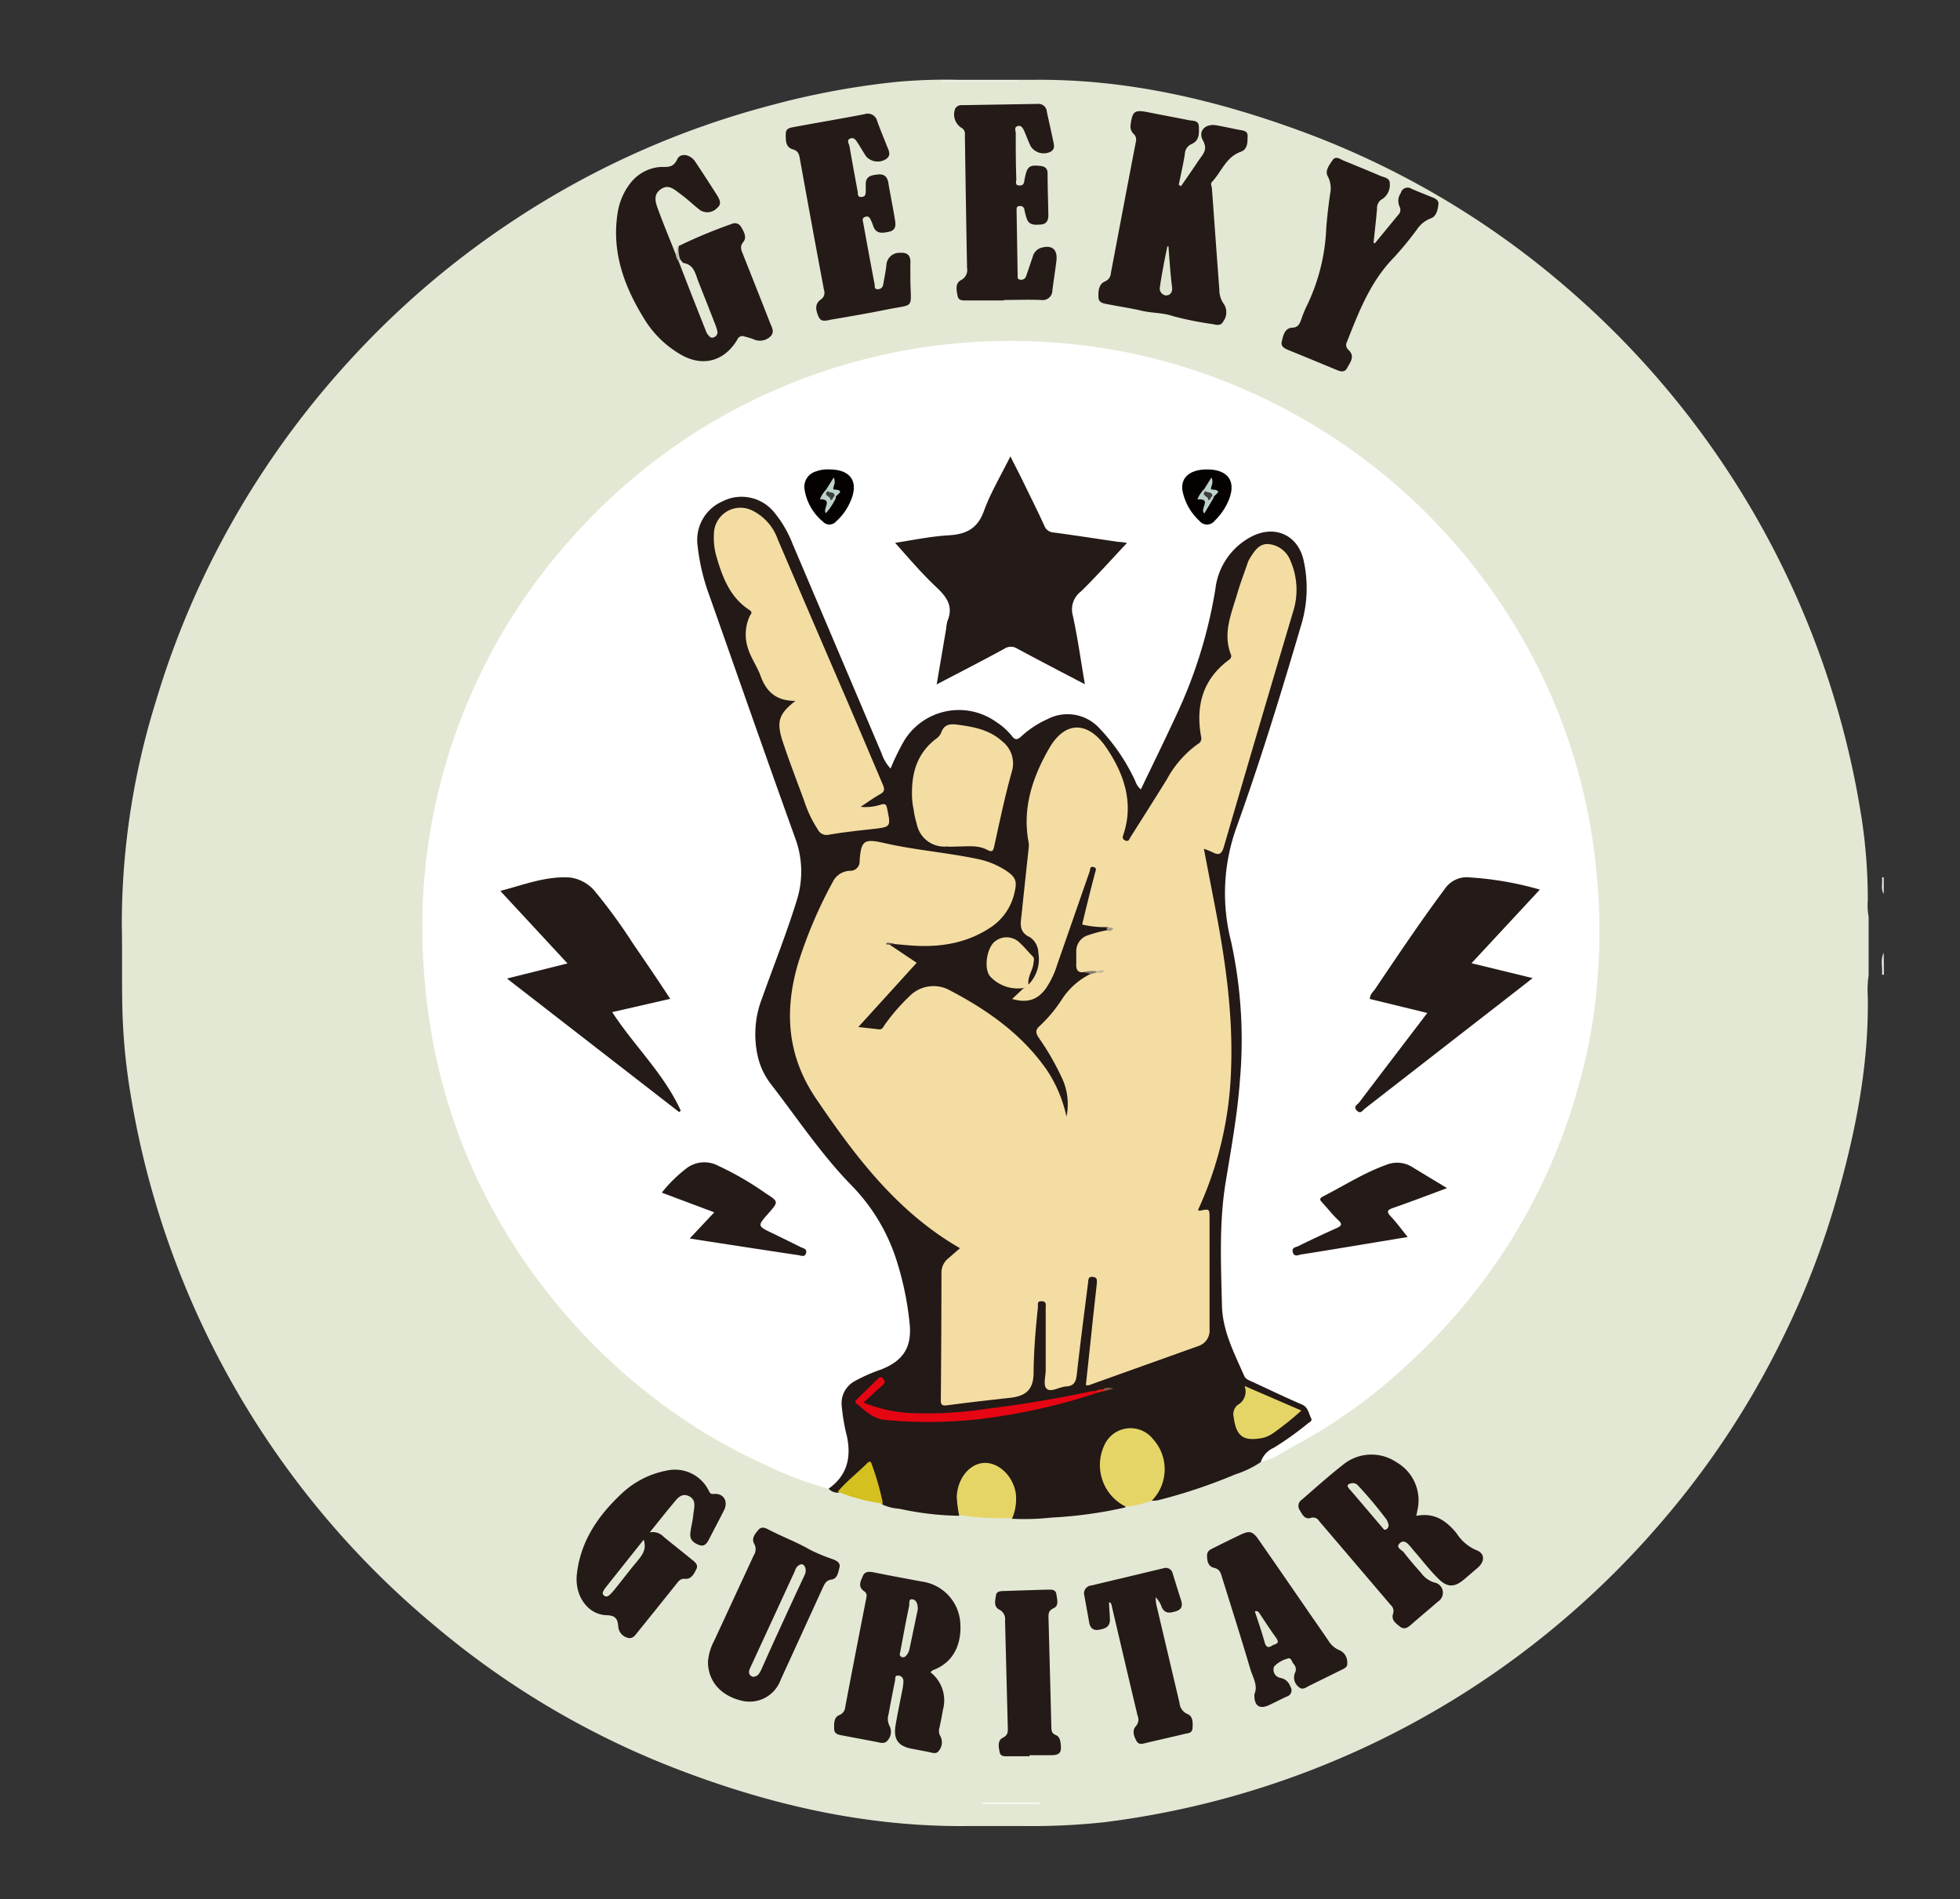 <svg id="圖層_1" data-name="圖層 1" xmlns="http://www.w3.org/2000/svg" viewBox="0 0 280.14 271.44"><rect x="0" y="0" width="280.14" height="271.44" fill="#333333" stroke="none"/><defs><style>.cls-1{fill:#e3e8d4;}.cls-2{fill:#ecf0e2;}.cls-3{fill:#f7f8f2;}.cls-4{fill:#edf1e4;}.cls-5{fill:#f5f7ef;}.cls-6{fill:#fff;}.cls-7{fill:#231916;}.cls-8{fill:#241a17;}.cls-9{fill:#241917;}.cls-10{fill:#e5d567;}.cls-11{fill:#d4c01e;}.cls-12{fill:#bfc3b7;}.cls-13{fill:#050101;}.cls-14{fill:#f4dda3;}.cls-15{fill:#e60512;}.cls-16{fill:#847e71;}.cls-17{fill:#855643;}.cls-18{fill:#a59d89;}.cls-19{fill:#e31b15;}.cls-20{fill:#605c57;}.cls-21{fill:#e0e5d2;}.cls-22{fill:#e2e7d3;}.cls-23{fill:#e2e7d4;}.cls-24{fill:#e1e6d3;}.cls-25{fill:#bdd1cb;}.cls-26{fill:#bed3cc;}.cls-27{fill:#c8bb9b;}.cls-28{fill:#3d413b;}</style></defs><path class="cls-1" d="M267.08,131v8.39a14,14,0,0,0-.12,3c.17,10-1.81,19.7-4.56,29.26a118,118,0,0,1-7.63,19.64A122.59,122.59,0,0,1,237.92,217a126.26,126.26,0,0,1-23.25,21.34,125.13,125.13,0,0,1-56.86,22.09,97.62,97.62,0,0,1-11.72.54h-7.56c-14.27.18-27.93-2.88-41.19-7.92a121.14,121.14,0,0,1-35.11-20.62,125.08,125.08,0,0,1-43.56-76,86.83,86.83,0,0,1-1.18-12.27c-.09-4,0-8.07-.08-12.11a107.26,107.26,0,0,1,4.85-31.76,124.27,124.27,0,0,1,15.4-33A126,126,0,0,1,49.83,51.67a124.65,124.65,0,0,1,24-20.45A123.3,123.3,0,0,1,110.1,15.07,113.36,113.36,0,0,1,128,11.72a76.56,76.56,0,0,1,9.09-.31h10.38C161.05,11.23,174,14.3,186.65,19a122.86,122.86,0,0,1,37.14,22,125.43,125.43,0,0,1,42.39,76.6,77.61,77.61,0,0,1,.78,11.09A8.52,8.52,0,0,0,267.08,131Z"/><path class="cls-2" d="M145.61,11.43a1.85,1.85,0,0,0,0,.23H134.56c0-.08,0-.16,0-.23Z"/><path class="cls-3" d="M148.57,257.61v.23h-8.16a1.69,1.69,0,0,0,0-.23Z"/><path class="cls-4" d="M269.26,139.3H269c.1-1-.27-2.12.23-3.13Z"/><path class="cls-5" d="M269,125.38h.23v2.4C268.79,127,269.11,126.18,269,125.38Z"/><path class="cls-6" d="M118.43,212.76a48.23,48.23,0,0,1-8.29-3.06,80.67,80.67,0,0,1-18.06-11,85.89,85.89,0,0,1-22.51-27.45,81.78,81.78,0,0,1-7.62-22,91.23,91.23,0,0,1-1.48-12.55,82.69,82.69,0,0,1,6.69-37.08A81.85,81.85,0,0,1,80.08,78.77a84.93,84.93,0,0,1,18-16.12A83.85,83.85,0,0,1,149.6,48.89a82.23,82.23,0,0,1,28,6.66A84.7,84.7,0,0,1,217,90.22a82.61,82.61,0,0,1,10.2,27.22,91.57,91.57,0,0,1,1.36,12.93,79.84,79.84,0,0,1-.15,8.34,75.86,75.86,0,0,1-2.72,16.23,83.64,83.64,0,0,1-16.29,31.43,87.55,87.55,0,0,1-8.52,8.91,76,76,0,0,1-16,11.41c-1.51.8-2.86,1.93-4.62,2.19-.32-1.17.59-1.66,1.3-2.15,1.54-1.08,3.13-2.08,4.61-3.25a1.28,1.28,0,0,0,.36-1.86,1.13,1.13,0,0,0-.59-.55c-2.25-1-4.48-2.12-6.76-3.11a4.39,4.39,0,0,1-2.14-2.13c-2.4-4.35-2.83-9.05-3-13.9-.21-7.09.86-14,2-21a81.53,81.53,0,0,0,.83-16.74,56,56,0,0,0-1.59-10.9,26,26,0,0,1,1-15.09c3.51-9.79,6.59-19.72,9.46-29.71a17.29,17.29,0,0,0,.22-8.09c-.68-3.57-4-5.06-7.13-3.25a8.67,8.67,0,0,0-4.11,5,18.11,18.11,0,0,0-.71,2.79c-1.14,7.44-3.93,14.32-7.14,21-.94,2-1.91,3.87-2.91,5.79-.23.45-.45,1-1.08,1s-.73-.57-1-1c-1.44-2.58-2.78-5.21-5-7.29a6,6,0,0,0-7.47-1.14,18.49,18.49,0,0,0-2.79,1.85c-1.25,1-1.54.93-2.65-.15a9.61,9.61,0,0,0-7.42-3,8.16,8.16,0,0,0-6.62,3.5,19.25,19.25,0,0,0-1.85,3.36c-.19.43-.36,1-.93,1s-.89-.5-1.1-1c-.86-1.84-1.65-3.72-2.44-5.6q-5.44-12.94-11-25.84a17.72,17.72,0,0,0-2.09-3.63c-2.32-3.13-6.22-2.59-8.27-1.16a5.4,5.4,0,0,0-2.2,5.15,23.64,23.64,0,0,0,1.32,6.33c2.73,7.85,5.59,15.66,8.35,23.51,1.53,4.33,3,8.68,4.54,13a11.55,11.55,0,0,1,.2,6.86c-1.14,4.25-2.77,8.34-4.27,12.48-.93,2.59-2,5.12-1.89,8a11.6,11.6,0,0,0,2.33,7c3.1,4,6,8.18,9.34,12,1,1.16,2.13,2.17,3.11,3.33,4.22,5,6.19,10.84,7.06,17.18.09.67.22,1.34.25,2a6,6,0,0,1-4,6.32c-1.18.49-2.4.9-3.53,1.5a3.68,3.68,0,0,0-2.19,4.33c.29,2,.92,4,.83,6.05a6.69,6.69,0,0,1-1.42,3.87A2.4,2.4,0,0,1,118.43,212.76Z"/><path class="cls-7" d="M118.43,212.76c2.62-1.85,3.25-4.4,2.64-7.4a28.4,28.4,0,0,1-.78-4.59,3.6,3.6,0,0,1,1.87-3.38,23.13,23.13,0,0,1,3.71-1.64c3.36-1.3,4.55-3.34,4.11-6.9a44,44,0,0,0-2-9.22,27,27,0,0,0-6.19-10.13c-4.42-4.5-7.88-9.76-11.72-14.71a10.2,10.2,0,0,1-1.8-4,14.17,14.17,0,0,1,.65-8.12c1.62-4.58,3.44-9.09,4.88-13.74a13.65,13.65,0,0,0-.09-9c-4.16-11.55-8.2-23.14-12.28-34.71A29.68,29.68,0,0,1,99.71,78a6,6,0,0,1,3.52-6.33,6,6,0,0,1,7.4,1.52,16.37,16.37,0,0,1,2.65,4.53q6.38,15,12.72,29.94a5.91,5.91,0,0,0,1.29,2.18,32.35,32.35,0,0,1,2-4.08,9.18,9.18,0,0,1,13.11-2.57,9.36,9.36,0,0,1,2.23,2c.45.6.78.56,1.32.07a14,14,0,0,1,3.78-2.49,6.18,6.18,0,0,1,7.38,1.28,27.92,27.92,0,0,1,5.16,7.59,2.59,2.59,0,0,0,.79,1.18c1.72-3.59,3.45-7.11,5.1-10.68a67.85,67.85,0,0,0,5.56-18,9.69,9.69,0,0,1,5-7.37c3.45-1.88,6.91-.32,7.65,3.54a18.14,18.14,0,0,1-.29,8.66c-2.91,9.91-5.93,19.78-9.43,29.5a27.76,27.76,0,0,0-.68,16.14,65.94,65.94,0,0,1,1.25,19.77c-.35,4.83-1.22,9.58-2,14.35-1,5.9-.71,11.86-.57,17.81.09,3.72,1.76,6.83,3.17,10.07.22.52.75.68,1.23.9,2.31,1.06,4.61,2.18,6.95,3.18,1,.4,1,1.24,1.4,2,.2.4-.21.55-.45.73a44,44,0,0,1-4.87,3.48,3.37,3.37,0,0,0-1.88,2.06,14.31,14.31,0,0,1-3.63,1.75,76.6,76.6,0,0,1-10.74,3.62,3.88,3.88,0,0,1-1.17.15c-.22-.51.18-.82.4-1.18a5.91,5.91,0,0,0-.33-7,3.7,3.7,0,0,0-6.58.75,6.17,6.17,0,0,0,1.72,7.26c.38.33.94.51,1,1.12a62.26,62.26,0,0,1-10.61,1.46,36,36,0,0,1-5.59.17c-.34-.5-.09-1,0-1.5a5.63,5.63,0,0,0-.5-3.61c-.91-1.74-2.28-2.53-3.95-2.24a4.1,4.1,0,0,0-3,3.4,10.76,10.76,0,0,0,0,2.27c0,.43.16.88-.18,1.25a42.47,42.47,0,0,1-8.48-1,6.88,6.88,0,0,1-2.4-.59c-.86-.9-.81-2.14-1.2-3.22-.77-2.14-.72-2.15-2.49-.69-.59.48-1.11,1-1.66,1.56a1.63,1.63,0,0,1-1.11.64A1.79,1.79,0,0,1,118.43,212.76Z"/><path class="cls-8" d="M168.8,26.61c.87-1.26,1.74-2.51,2.59-3.78.57-.83,1.27-1.45.54-2.76s.32-2.45,1.92-2.16c1.1.19,2.19.44,3.29.65.56.1,1.21.14,1.18.89s.08,1.88-1,2.25c-2.11.76-2.74,2.88-4.11,4.32-.2.22-.06.54,0,.81.36,4.86.7,9.72,1.07,14.57a3.44,3.44,0,0,0,.68,2.1,2.19,2.19,0,0,1-.15,2.48c-.33.65-1,.44-1.62.32a45.77,45.77,0,0,1-5.5-1.11c-1.51-.52-3.06-.43-4.56-.79s-3.14-.59-4.7-.9c-.61-.12-1.4-.17-1.43-1s0-1.87.93-2.28a1.32,1.32,0,0,0,.84-1.16c1.19-6.27,2.37-12.54,3.58-18.81a1.09,1.09,0,0,0-.29-1.08,1.47,1.47,0,0,1-.47-1.29c.26-2,.55-2.23,2.54-1.83s3.84.73,5.75,1.12c.59.12,1.44,0,1.47.89s.13,2-1,2.51a1.6,1.6,0,0,0-1,1.43c-.23,1.48-.57,2.94-.87,4.41Z"/><path class="cls-8" d="M97,35.16A72.85,72.85,0,0,1,104.59,32a1,1,0,0,1,1.28.35c.42.69.93,1.54.38,2.22s-.3,1.16-.07,1.74c1.29,3.26,2.59,6.51,3.86,9.78.25.64.74,1.35.07,2a2.18,2.18,0,0,1-2.45.38,10.77,10.77,0,0,0-1.26-.38.76.76,0,0,0-1,.42c-1.87,3.15-5,4-8.17,2.12a14.69,14.69,0,0,1-5.22-5.17c-2.85-4.63-4.62-9.55-3.72-15.11A9.1,9.1,0,0,1,90,26.31a6,6,0,0,1,4.1-2.42c1-.14,2,.33,2.69-1.11.45-1,1.89-.72,2.57.31q1.56,2.34,3.06,4.71c.39.62.83,1.34.07,1.93a1.9,1.9,0,0,1-2.51.24c-.91-.72-1.75-1.53-2.68-2.21s-1.74-1.52-2.89-.69-.67,2-.28,3.05c.77,2.09,1.63,4.15,2.45,6.22.4.22.41.67.59,1,1.3,2.3,2,4.85,3.09,7.25a9.68,9.68,0,0,0,1.48,3c.43-.44.2-.86.06-1.23-.87-2.4-1.84-4.75-2.8-7.12a1.85,1.85,0,0,0-1-1.13A1.77,1.77,0,0,1,97,37,2.83,2.83,0,0,1,97,35.16Z"/><path class="cls-9" d="M202.43,216.64c2.56-.5,4.24.67,5.72,2.44a6.29,6.29,0,0,0,2.81,2.44c1.29.45,1.3,1.62.27,2.52l-2,1.71c-1.31,1.1-2.33,1.16-3.58-.06s-2.28-2.57-3.4-3.87c-.19-.21-.36-.43-.54-.64-.44-.53-1-1.24-1.65-.62s.33.95.61,1.33c.76,1,1.64,2,2.47,2.94a3.58,3.58,0,0,0,1.85,1.33,1.49,1.49,0,0,1,.53,2.74c-1.26,1.1-2.56,2.17-3.82,3.28-.49.43-1,.77-1.59.3s-1.3-.93-1-1.85a1.18,1.18,0,0,0-.37-1.28q-5.1-6-10.19-11.95a1,1,0,0,0-1.21-.46c-.88.26-1.23-.54-1.59-1.14a1.07,1.07,0,0,1,.33-1.48c2-1.73,4-3.53,6.14-5.19a6.41,6.41,0,0,1,7.41-.13,6.27,6.27,0,0,1,2.92,7C202.53,216.16,202.5,216.32,202.43,216.64Z"/><path class="cls-8" d="M130.12,40.09c.07,4.16.65,3.33-3.33,4.14-2.66.54-5.33,1-8,1.45-.62.11-1.42.44-1.79-.41s-.64-1.8.34-2.48a1.15,1.15,0,0,0,.43-1.35Q116,32,114.31,22.61c-.11-.66-.28-1.05-1-1.27-1.07-.32-1-1.33-1-2.2s.7-.88,1.25-1c3.33-.62,6.68-1.18,10-1.82a1.38,1.38,0,0,1,1.82,1c.43,1.2.93,2.37,1.39,3.56.27.67.67,1.36-.19,1.89a2.2,2.2,0,0,1-2.73-.36c-.45-.61-.8-1.29-1.22-1.92-.26-.39-.53-.92-1.11-.69s-.16.75-.1,1.12c.37,2.16.77,4.32,1.17,6.48.06.3-.08.78.52.75s.62-.4.63-.82,0-.64,0-1c0-1.17.8-1.28,1.7-1.39s1.38.28,1.53,1.2c.29,1.73.65,3.45.93,5.18.13.76.23,1.57-.83,1.8s-1.94.33-2.32-1a3.76,3.76,0,0,0-.23-.55c-.17-.36-.3-.76-.85-.58s-.33.59-.28.9q.78,4.35,1.61,8.7c.06.27-.09.73.4.74a.76.76,0,0,0,.84-.69c.15-.91.35-1.81.45-2.72a1.86,1.86,0,0,1,2-1.79c.92-.06,1.45.32,1.43,1.31C130.11,38.41,130.12,39.25,130.12,40.09Z"/><path class="cls-8" d="M133,239a5.08,5.08,0,0,1,1.78,5.33c-.15.86-.32,1.73-.5,2.58a1.5,1.5,0,0,0,.14,1.25,1.88,1.88,0,0,1-.19,2c-.36.62-1,.33-1.53.22l-2.35-.45c-2-.38-2.7-1.35-2.33-3.47.3-1.73.66-3.45,1-5.18a6.34,6.34,0,0,0,.1-1.06.75.75,0,0,0-.78-.75c-.5,0-.35.43-.41.71-.32,1.6-.64,3.21-.93,4.82a2.18,2.18,0,0,0,.16,1.7,1.86,1.86,0,0,1-.26,2c-.44.6-1.07.36-1.66.24l-4.82-.91c-.56-.1-1.18-.2-1.19-.92s-.1-1.64.73-2a1.31,1.31,0,0,0,.85-1.16q1.47-7.75,3-15.51c.07-.36.12-.71-.26-1-1-.65-.54-1.48-.21-2.23s1.07-.58,1.76-.45c2.19.45,4.39.84,6.58,1.26a6.38,6.38,0,0,1,5.56,5.74c.23,2.57-.51,5.69-3.91,6.94A1.69,1.69,0,0,0,133,239Z"/><path class="cls-8" d="M143.51,42.94h-5.27c-.56,0-1.24.08-1.37-.64s-.43-1.78.49-2.27a1.62,1.62,0,0,0,.86-1.75q-.18-9.53-.31-19a1,1,0,0,0-.57-1.06,2.27,2.27,0,0,1-.82-2.68,1,1,0,0,1,1-.51l10.78-.18a1.19,1.19,0,0,1,1.32,1.1c.28,1.33.59,2.65.87,4,.14.69.44,1.46-.53,1.82a2.21,2.21,0,0,1-2.62-.83c-.36-.71-.62-1.47-.94-2.19-.19-.4-.4-.89-.95-.73s-.27.68-.27,1c0,2.2,0,4.4.08,6.59,0,.34-.25.88.43.9s.66-.4.75-.87c.36-1.88.65-2.1,2.29-1.92.66.08,1,.38,1,1.07,0,2,.08,4,.11,6,0,.74-.29,1.25-1.09,1.3s-1.66.15-2-.85a9.35,9.35,0,0,1-.33-1.26.58.58,0,0,0-.66-.53c-.51,0-.46.34-.46.66l.15,9.22c0,.25-.06.6.36.64a.73.73,0,0,0,.85-.5c.32-.9.61-1.81.93-2.71a1.8,1.8,0,0,1,1.11-1.31c1.63-.52,2.49.16,2.29,1.84-.17,1.39-.39,2.77-.57,4.15a1.4,1.4,0,0,1-1.65,1.43c-1.76-.07-3.52,0-5.27,0Z"/><path class="cls-8" d="M196.5,34.78l3.33-4.05a1,1,0,0,0,.21-1.2,1.93,1.93,0,0,1,.17-1.93,1,1,0,0,1,1.53-.62c.88.38,1.77.73,2.65,1.09.56.23,1.29.42,1.2,1.14s-.26,1.72-1.1,2a4.2,4.2,0,0,0-2,1.63,50,50,0,0,1-3.19,3.89c-3.39,3.42-5.06,7.76-6.77,12.1a.93.93,0,0,0,.2,1.17c1,.92.24,1.8-.19,2.6s-1.15.41-1.78.15c-2.17-.9-4.34-1.8-6.51-2.68-.58-.24-1.23-.51-1.05-1.24s.35-1.9,1.45-2c.84,0,1.07-.48,1.31-1.1a15.65,15.65,0,0,1,.81-2,28,28,0,0,0,2.79-11.15c.13-1.63.32-3.25.55-4.87a3.68,3.68,0,0,0-.33-2.51c-.45-.8.22-1.61.66-2.28s1-.25,1.52,0c1.77.73,3.54,1.44,5.3,2.2.55.24,1.41.29,1.38,1.11a2.41,2.41,0,0,1-1,2.17,1.48,1.48,0,0,0-.82,1.42c-.14,1.62-.33,3.25-.5,4.87Z"/><path class="cls-8" d="M92.86,219a2.16,2.16,0,0,1,2,.64c1.33,1.09,2.68,2.15,4,3.23.43.35,1,.73.67,1.38s-.69,1.46-1.59,1.39c-.67-.06-.92.3-1.24.7q-2.73,3.42-5.48,6.82c-.39.48-.75,1.14-1.53.9a1.79,1.79,0,0,1-1.33-1.66c-.08-1-.37-1.52-1.64-1.56-2.75-.08-4.61-2.81-4.27-5.86.51-4.61,2.92-8.2,6.17-11.3a12.87,12.87,0,0,1,6.68-3.51,5.38,5.38,0,0,1,6,2.87c.18.32.22.52.74.47,1.37-.13,2.08,1.06,1.45,2.32s-1.43,2.75-2.14,4.14c-.29.57-.65,1.1-1.36.86s-1.41-.7-1.33-1.62.35-1.8.43-2.71.54-2.13-.63-2.68-1.8.54-2.42,1.26C95,216.32,94,217.62,92.86,219Z"/><path class="cls-9" d="M101.19,237.53a7.45,7.45,0,0,1,.87-3l5.67-12.24a1.57,1.57,0,0,0,.07-1.65c-.44-.75.13-1.46.6-2s1-.27,1.52,0c1.93,1,4,1.77,5.88,2.86a25.86,25.86,0,0,0,3.26,1.35c.54.21,1.11.51.92,1.2s-.3,1.58-1.11,1.69-1,.61-1.28,1.19c-2,4.38-4,8.76-6,13.12a4.73,4.73,0,0,1-5.62,3C103.08,242.35,101.21,240.34,101.19,237.53Z"/><path class="cls-8" d="M179.29,242.12c.55-1.22-.22-2.38-.58-3.57-1.3-4.39-2.68-8.76-4.05-13.13-.18-.59-.29-1.16-1.14-1.35s-1-1-1-1.74.55-.9,1-1.14c1.25-.63,2.5-1.24,3.76-1.84s1.74-.57,2.6.68c2.38,3.4,4.73,6.83,7.09,10.25.95,1.38,1.91,2.75,2.86,4.14a3.37,3.37,0,0,0,1.68,1.45,1.86,1.86,0,0,1,1.05,1.74c.1.73-.54.89-1,1.13l-4.4,2.17c-.49.24-1,.7-1.53.19a1.71,1.71,0,0,1-.55-2,1.08,1.08,0,0,0-.19-1.29c-.26-.29-.32-1-.88-.76a4.1,4.1,0,0,0-1.9,1.12,1.19,1.19,0,0,0,.85,1.62,1.81,1.81,0,0,1,1.46,1.24.93.93,0,0,1-.51,1.44c-.83.38-1.65.81-2.48,1.2C180,244.35,179.23,243.79,179.29,242.12Z"/><path class="cls-8" d="M158.5,229c.05.83.11,1.66.14,2.48,0,1.09-.74,1.29-1.57,1.44s-1.27-.27-1.4-1.07c-.22-1.26-.45-2.51-.68-3.77a1.14,1.14,0,0,1,1-1.49l10.35-2.47a1,1,0,0,1,1.27.76c.4,1.29.8,2.58,1.21,3.87.23.72.08,1.27-.7,1.51s-1.55.46-2.06-.52a3.71,3.71,0,0,0-.89-1.47,9.3,9.3,0,0,0,.09,1q1.65,7,3.32,14.08a1.9,1.9,0,0,0,1.15,1.62c.8.32.76,1.24.72,2s-.67.72-1.15.84c-1.78.43-3.57.83-5.35,1.25-.55.13-1.16.39-1.51-.24s-.69-1.48-.09-2.12a1.41,1.41,0,0,0,.24-1.51c-1.25-5.24-2.47-10.47-3.7-15.71,0-.14-.1-.28-.15-.42Z"/><path class="cls-8" d="M147.16,251c-1,0-2,0-3,0-.51,0-1.15.09-1.28-.58s-.36-1.66.44-2.06.74-.92.72-1.55l-.39-15.19a1.52,1.52,0,0,0-.81-1.57c-.87-.43-.58-1.33-.5-2s.69-.65,1.23-.67c2-.06,4.06-.14,6.09-.19.56,0,1.23-.09,1.33.67s.41,1.64-.44,2c-.68.33-.7.76-.69,1.33q.21,7.83.41,15.67c0,.47.09.89.57,1.08.64.25.71.82.77,1.37.13,1.18-.17,1.52-1.35,1.54h-3.11Z"/><path class="cls-10" d="M160.89,215.32a6.63,6.63,0,0,1-3.1-8.66,4.1,4.1,0,0,1,7-1,6.41,6.41,0,0,1-.12,8.77A12.68,12.68,0,0,1,160.89,215.32Z"/><path class="cls-10" d="M137.08,216.52a17.14,17.14,0,0,1-.33-2.59c.08-2.57,1.78-4.73,3.87-4.85s4.18,1.83,4.57,4.37a7.09,7.09,0,0,1-.5,3.5A38,38,0,0,1,137.08,216.52Z"/><path class="cls-11" d="M119.74,213.18c1.27-1.49,2.83-2.69,4.21-4.07.44-.43.55-.16.69.27a38.87,38.87,0,0,1,1.56,5.51A25.78,25.78,0,0,1,119.74,213.18Z"/><path class="cls-12" d="M97,37.35a2,2,0,0,1-.42-1c.34-.32-.05-.92.44-1.18a3.85,3.85,0,0,0,.22,1.93C97.14,37.19,97.11,37.33,97,37.35Z"/><path class="cls-8" d="M161.08,77.59c-2.12,2.26-4.27,4.67-6.57,6.93a3.21,3.21,0,0,0-1.19,3.38c.71,3.22,1.16,6.5,1.74,9.89-3.31-1.73-6.49-3.38-9.65-5.08a1.68,1.68,0,0,0-1.85,0c-3.14,1.72-6.33,3.35-9.68,5.1.47-2.77.92-5.39,1.36-8a5.22,5.22,0,0,1,.18-1.06c.89-2.14-.13-3.47-1.66-4.9-2.12-2-4-4.24-5.83-6.27,2.3-.34,5-.92,7.71-1.08,2.52-.15,4.11-1,5-3.49s2.43-5.07,3.77-7.79c.67,1.33,1.27,2.48,1.84,3.65,1,2.07,2.05,4.14,3,6.23a1.5,1.5,0,0,0,1.32,1c3.09.41,6.16.89,9.24,1.34C160.39,77.46,160.89,77.56,161.08,77.59Z"/><path class="cls-8" d="M204,144.77l-8.21-2c0-.62.44-1,.72-1.37,3.26-4.83,6.5-9.68,10-14.37a3.78,3.78,0,0,1,3.58-1.63,46.63,46.63,0,0,1,10,1.74l-9.77,10.52,8.74,2.13c-2.47,1.93-4.79,3.74-7.12,5.54l-16.84,13.09c-.32.24-.62.87-1.18.29s.13-.86.36-1.17C197.45,153.35,200.68,149.14,204,144.77Z"/><path class="cls-8" d="M95.79,142.75l-8.29,1.9c3.14,4.82,7.41,8.82,9.8,14.08l-.22.21L72.46,139.85l8.65-2.16-9.6-10.36c3.36-.88,6.51-2.14,9.95-1.92a5.59,5.59,0,0,1,3.74,2.18,76.72,76.72,0,0,1,5.27,7.26C92.23,137.41,94,140,95.79,142.75Z"/><path class="cls-8" d="M206.82,169.8c-2.66,1-5.14,1.94-7.64,2.81-.88.3-1.08.53-.36,1.28s1.51,1.83,2.38,2.9l-6.83,1.13c-2.79.46-5.58.93-8.38,1.36-.42.07-1,.41-1.21-.3s.45-.72.79-.89q2.67-1.32,5.4-2.54c.7-.31,1-.54.28-1.2s-1.5-1.66-2.26-2.48c-.3-.33-.5-.56.07-.86,3-1.53,5.86-3.38,9.07-4.53a4.09,4.09,0,0,1,3.77.34C203.48,167.79,205.07,168.74,206.82,169.8Z"/><path class="cls-8" d="M98.58,177l3.51-3.74-7.5-2.81a19.78,19.78,0,0,1,3.71-3.61,4.2,4.2,0,0,1,4.23-.29,44.11,44.11,0,0,1,6.92,4c1.85,1.19,1.84,1.2.39,2.85-1.6,1.81-1.6,1.81.52,2.83,1.36.66,2.72,1.32,4.07,2,.35.18.95.22.78.86s-.75.34-1.11.29c-4.38-.65-8.75-1.33-13.12-2Z"/><path class="cls-13" d="M118.54,67.09c3.12,0,4.25,1.83,3,4.6a8.06,8.06,0,0,1-2.09,2.88,1.24,1.24,0,0,1-1.81,0A7.47,7.47,0,0,1,115,70a2.29,2.29,0,0,1,1.6-2.62A4.86,4.86,0,0,1,118.54,67.09Z"/><path class="cls-13" d="M172.52,67.09c3.1,0,4.27,1.8,3,4.62a8.76,8.76,0,0,1-1.91,2.72,1.39,1.39,0,0,1-2.19,0,7.92,7.92,0,0,1-2.39-4.2C168.67,68.32,170,67.09,172.52,67.09Z"/><path class="cls-14" d="M147,140.71a5.15,5.15,0,0,0,1.41-4.51,2.77,2.77,0,0,0-1.19-2.25c-1.72-.77-1.31-2.1-1.19-3.38.32-3.14.67-6.27,1-9.41a2.77,2.77,0,0,0,0-.7c-.95-4.91.52-9.31,2.9-13.47s5.69-3.8,8.16-.19,4.06,7.89,2.45,12.54c-.12.37-.11.58.26.77.53.25.61-.2.78-.47,1.75-2.76,3.5-5.52,5.23-8.31a14.81,14.81,0,0,1,4.4-5,.88.88,0,0,0,.47-1c-.81-4.41.2-8.23,3.94-11,.33-.24.43-.48.31-.79-1.2-3.07.09-5.88.92-8.73.41-1.41.94-2.79,1.42-4.19a3.81,3.81,0,0,1,.27-.66c.66-1.06,1.35-2.3,2.74-2.2a3.7,3.7,0,0,1,3.18,2.43,10.31,10.31,0,0,1,.46,6.91q-5.07,17-10,33.94c-.32,1.08-.74,1.23-1.64.75a9.51,9.51,0,0,0-1.21-.48c.54,2.82,1.06,5.51,1.58,8.21,1.5,7.74,2.61,15.51,2.3,23.43a51.57,51.57,0,0,1-4.73,20c.1,0,.17.1.23.09,1.43-.3,1.43-.31,1.43,1.1q0,7.92,0,15.83a2.31,2.31,0,0,1-1.6,2.4l-15.65,5.6a1.93,1.93,0,0,1-.43,0c.34-3.18.68-6.3,1-9.43l.57-5.12c0-.45.11-.85-.57-.93s-.63.41-.68.81c-.55,4.36-1.12,8.72-1.61,13.08-.11,1-.32,1.7-1.54,1.77-.93.05-2.1.85-2.72.37s-.18-1.8-.19-2.75c0-3,0-5.91,0-8.87,0-.42.15-.91-.58-.93s-.5.51-.53.84c-.33,3.1-.59,6.2-.62,9.32,0,2.38-1,3.38-3.34,3.64-3,.33-6,.67-9,1.07-.66.08-.93,0-.92-.72q.08-9.12.09-18.23a2.6,2.6,0,0,1,.92-2l1.73-1.5c-9-5.18-15-13.15-20.68-21.54-4-6-4.44-12.29-2.51-19a64.55,64.55,0,0,1,5.15-12.07,2.84,2.84,0,0,1,2.39-1.33,1.31,1.31,0,0,0,1.3-1.42c.22-2.93.64-3.2,3.54-2.54,4.36,1,8.84,1.34,13.21,2.25a11.7,11.7,0,0,1,4.19,1.69c1.33.9,1.6,1.48,1.23,3a8,8,0,0,1-3.36,5.06c-3.76,2.53-7.92,3-12.28,2.57l-1.55-.14c-.28-.09-.56-.23-.82,0l4,2.68-8.34,9.18,2.94.33c.52.06.65-.4.87-.7a27.73,27.73,0,0,1,3.47-4,4.8,4.8,0,0,1,5.75-.9c5.39,2.81,10.3,6.26,13.85,11.32a19.22,19.22,0,0,1,2.87,6.76,8.81,8.81,0,0,0-.75-5.74,37.34,37.34,0,0,0-3.17-5.48c-.5-.73-.59-1.19.19-1.83a20.65,20.65,0,0,0,3.12-3.78,10.28,10.28,0,0,1,4.09-3.59,1.15,1.15,0,0,1,.85-.35h-.1c-.5.19-1-.12-1.51.07-1,.22-1.38-.16-1.32-1.14,0-.56,0-1.11,0-1.67a2.38,2.38,0,0,1,1.72-2.43,18.09,18.09,0,0,1,3-.76c.39-.39-.14-.26-.22-.39a14.14,14.14,0,0,1-3.66-.37c.28-1.15.55-2.3.84-3.45.32-1.31.66-2.62,1-3.93.09-.34.31-.73-.24-.84s-.43.37-.52.62c-1.55,4.43-3.08,8.86-4.63,13.29a12.83,12.83,0,0,1-1.62,3.43c-1.22,1.66-2.64,2.14-4.84,1.52l1.8-1.69C146.34,140.82,146.48,140.54,147,140.71Z"/><path class="cls-14" d="M113.69,100.17c-2.83,0-4.19-1.37-5-3.62-.48-1.3-1.32-2.46-1.75-3.79a6.32,6.32,0,0,1,.2-4.68c.12-.27.52-.54,0-.88-2.86-1.85-3.93-4.82-4.8-7.88a9.57,9.57,0,0,1-.3-3,3.79,3.79,0,0,1,5.26-3.46A7.2,7.2,0,0,1,111.13,77q5,11.7,10.06,23.41c1.68,3.92,3.34,7.84,5,11.75.27.62.26,1-.39,1.34-.91.51-1.76,1.13-2.79,1.81a7.11,7.11,0,0,0,3-.35c.52-.1.66,0,.77.53.57,2.72.59,2.69-2.12,3-2.06.23-4.13.45-6.18.8a1.37,1.37,0,0,1-1.56-.69,17.23,17.23,0,0,1-2-4.2c-1.07-2.91-2.2-5.81-3.16-8.76C111,103.05,111.35,102,113.69,100.17Z"/><path class="cls-14" d="M130.35,113.21c0-3.22,1-5.73,3.38-7.58a2.08,2.08,0,0,0,.78-.89c.4-1.2,1.25-1.33,2.35-1.17,2.32.31,4.57.72,6.39,2.38a4,4,0,0,1,1.38,4.3c-1,3.53-1.74,7.13-2.53,10.7-.14.65-.26.89-1,.51-1.32-.71-2.8-.48-4.23-.48-.51,0-1,.06-1.55,0a4,4,0,0,1-4.29-3.24,12.93,12.93,0,0,1-.46-2.1A10.72,10.72,0,0,1,130.35,113.21Z"/><path class="cls-15" d="M157,199a85.27,85.27,0,0,1-17.5,3.87,65.21,65.21,0,0,1-13,.06c-1.78-.16-2.84-1.34-4.07-2.32-.41-.33,0-.56.18-.76.91-.9,1.83-1.79,2.75-2.68.24-.22.48-.6.87-.14s.22.66-.14,1c-.87.75-1.71,1.54-2.67,2.42a20.27,20.27,0,0,0,6.44,1.48,55.48,55.48,0,0,0,11.22-.6c5-.6,9.94-1.45,14.86-2.48a4.68,4.68,0,0,1,.84-.05C157,198.66,157,198.8,157,199Z"/><path class="cls-10" d="M186,201.59a41.36,41.36,0,0,1-4.14,3.31,4.2,4.2,0,0,1-1.53.63c-2.64.48-3.65-.28-4-3a1.72,1.72,0,0,1,.55-1.73,2.18,2.18,0,0,0,1-2.72Z"/><path class="cls-14" d="M147,140.71l-.69.49a5.36,5.36,0,0,1-4.68-1.54c-1-.92-.72-3.77.38-4.94a2.66,2.66,0,0,1,3.84.12c.62.57,1.14,1.23,1.73,1.82.33.32.16.63.14,1C147.6,138.71,146.83,139.61,147,140.71Z"/><path class="cls-16" d="M156.69,139l-.93.26c-.17-.32-.52-.14-.76-.28a3,3,0,0,1,1.69-.16l.17.09Z"/><path class="cls-17" d="M157.7,198.54c.34-.28.72-.26,1.5-.1l-1.29.35A.35.35,0,0,1,157.7,198.54Z"/><path class="cls-18" d="M158.12,132.62a1.39,1.39,0,0,1,1,.06.62.62,0,0,1-.78.33C158.27,132.88,158.2,132.75,158.12,132.62Z"/><path class="cls-19" d="M157.7,198.54l.21.25-1,.22-.25-.22C157,198.55,157.36,198.61,157.7,198.54Z"/><path class="cls-20" d="M126.9,135c-.08,0-.19,0-.22-.06s0-.2.13-.2a1.46,1.46,0,0,1,.91.22Z"/><path class="cls-21" d="M167,35.18c.16,2,.27,3.9.52,5.84.11.83-.36,1.23-.91,1.2a1,1,0,0,1-.82-1.23c.15-1.1.36-2.2.56-3.3.15-.82.33-1.64.5-2.46Z"/><path class="cls-1" d="M97,37.35l.24-.26c.16.17.3.47.48.5,1.53.28,1.68,1.62,2.12,2.71.79,2,1.55,3.91,2.31,5.87a6.78,6.78,0,0,1,.37,1.13.73.73,0,0,1-.44.88c-.45.23-.67-.07-.89-.34a2.11,2.11,0,0,1-.33-.63Q98.89,42.28,97,37.35Z"/><path class="cls-22" d="M198.45,217.85a.64.64,0,0,1-.3.71c-.3.19-.44-.08-.58-.25-1.58-1.84-3.14-3.71-4.73-5.54-.45-.52-.16-.66.29-.78a1,1,0,0,1,1,.35,58.56,58.56,0,0,1,4.06,4.85A3.17,3.17,0,0,1,198.45,217.85Z"/><path class="cls-22" d="M131.18,230c-.37,1.77-.79,3.8-1.22,5.82a1.89,1.89,0,0,1-.25.54c-.2.32-.46.62-.86.44s-.2-.57-.15-.86c.4-2.15.79-4.3,1.25-6.45.06-.31-.13-1,.45-.92S131.18,229.21,131.18,230Z"/><path class="cls-23" d="M92,220.05c.48,1.44-.28,2.28-1,3.17-1.1,1.31-2.13,2.68-3.2,4a7.18,7.18,0,0,1-.65.7c-.25.24-.54.36-.84.09s-.13-.5,0-.75a2.2,2.2,0,0,1,.19-.3Z"/><path class="cls-1" d="M107.61,239.65c-.58-.19-.69-.64-.4-1.25.63-1.38,1.27-2.75,1.9-4.12l4.35-9.43c.06-.15.14-.29.19-.44.16-.6.81-1,1.14-.79s.52.84.23,1.45c-1.45,3.06-2.84,6.14-4.26,9.21-.68,1.48-1.35,3-2,4.45C108.52,239.17,108.32,239.62,107.61,239.65Z"/><path class="cls-24" d="M179.35,230.29c.36-.12.5.05.65.26.79,1.19,1.57,2.39,2.41,3.55.64.89-.26.84-.62,1.1s-.78.34-1-.36C180.38,233.33,179.86,231.84,179.35,230.29Z"/><path class="cls-25" d="M119.48,71.15a8.74,8.74,0,0,1-1.45,2.2c-.49-.68,1.08-2-.85-2a4.53,4.53,0,0,1,.91-1.39.48.48,0,0,1,.38.28c.12.34.26.67.73.59C119.38,70.86,119.45,71,119.48,71.15Z"/><path class="cls-26" d="M118.29,70.19l-.2-.23,1.07-1.72a1.45,1.45,0,0,1,0,1.25c0,.18-.2.45.08.47,1.82.14.07.8.19,1.19l-.19-.25A2.1,2.1,0,0,1,118.29,70.19Z"/><path class="cls-25" d="M173.46,71.15l-1.32,2.22c-.76-.64,1.19-2.13-1-2a4.36,4.36,0,0,1,.92-1.42.45.45,0,0,1,.37.28c.13.34.27.67.74.59A.31.31,0,0,1,173.46,71.15Z"/><path class="cls-26" d="M173.46,71.15l-.18-.25a2.1,2.1,0,0,1-1-.71l-.2-.23,1.07-1.72a1.45,1.45,0,0,1,0,1.25c0,.18-.2.45.08.47C175.1,70.1,173.35,70.76,173.46,71.15Z"/><path class="cls-27" d="M156.69,139a.54.54,0,0,0,0-.18c.37,0,.71-.29,1.16-.06C157.49,139.19,157.07,139,156.69,139Z"/><path class="cls-28" d="M118.29,70.19c.29.3,1,0,1,.71-.27.13-.23.59-.62.58C118.92,70.94,117.54,70.88,118.29,70.19Z"/><path class="cls-28" d="M172.28,70.19c.29.3,1,0,1,.71-.27.13-.23.59-.62.58C172.91,70.94,171.53,70.88,172.28,70.19Z"/></svg>